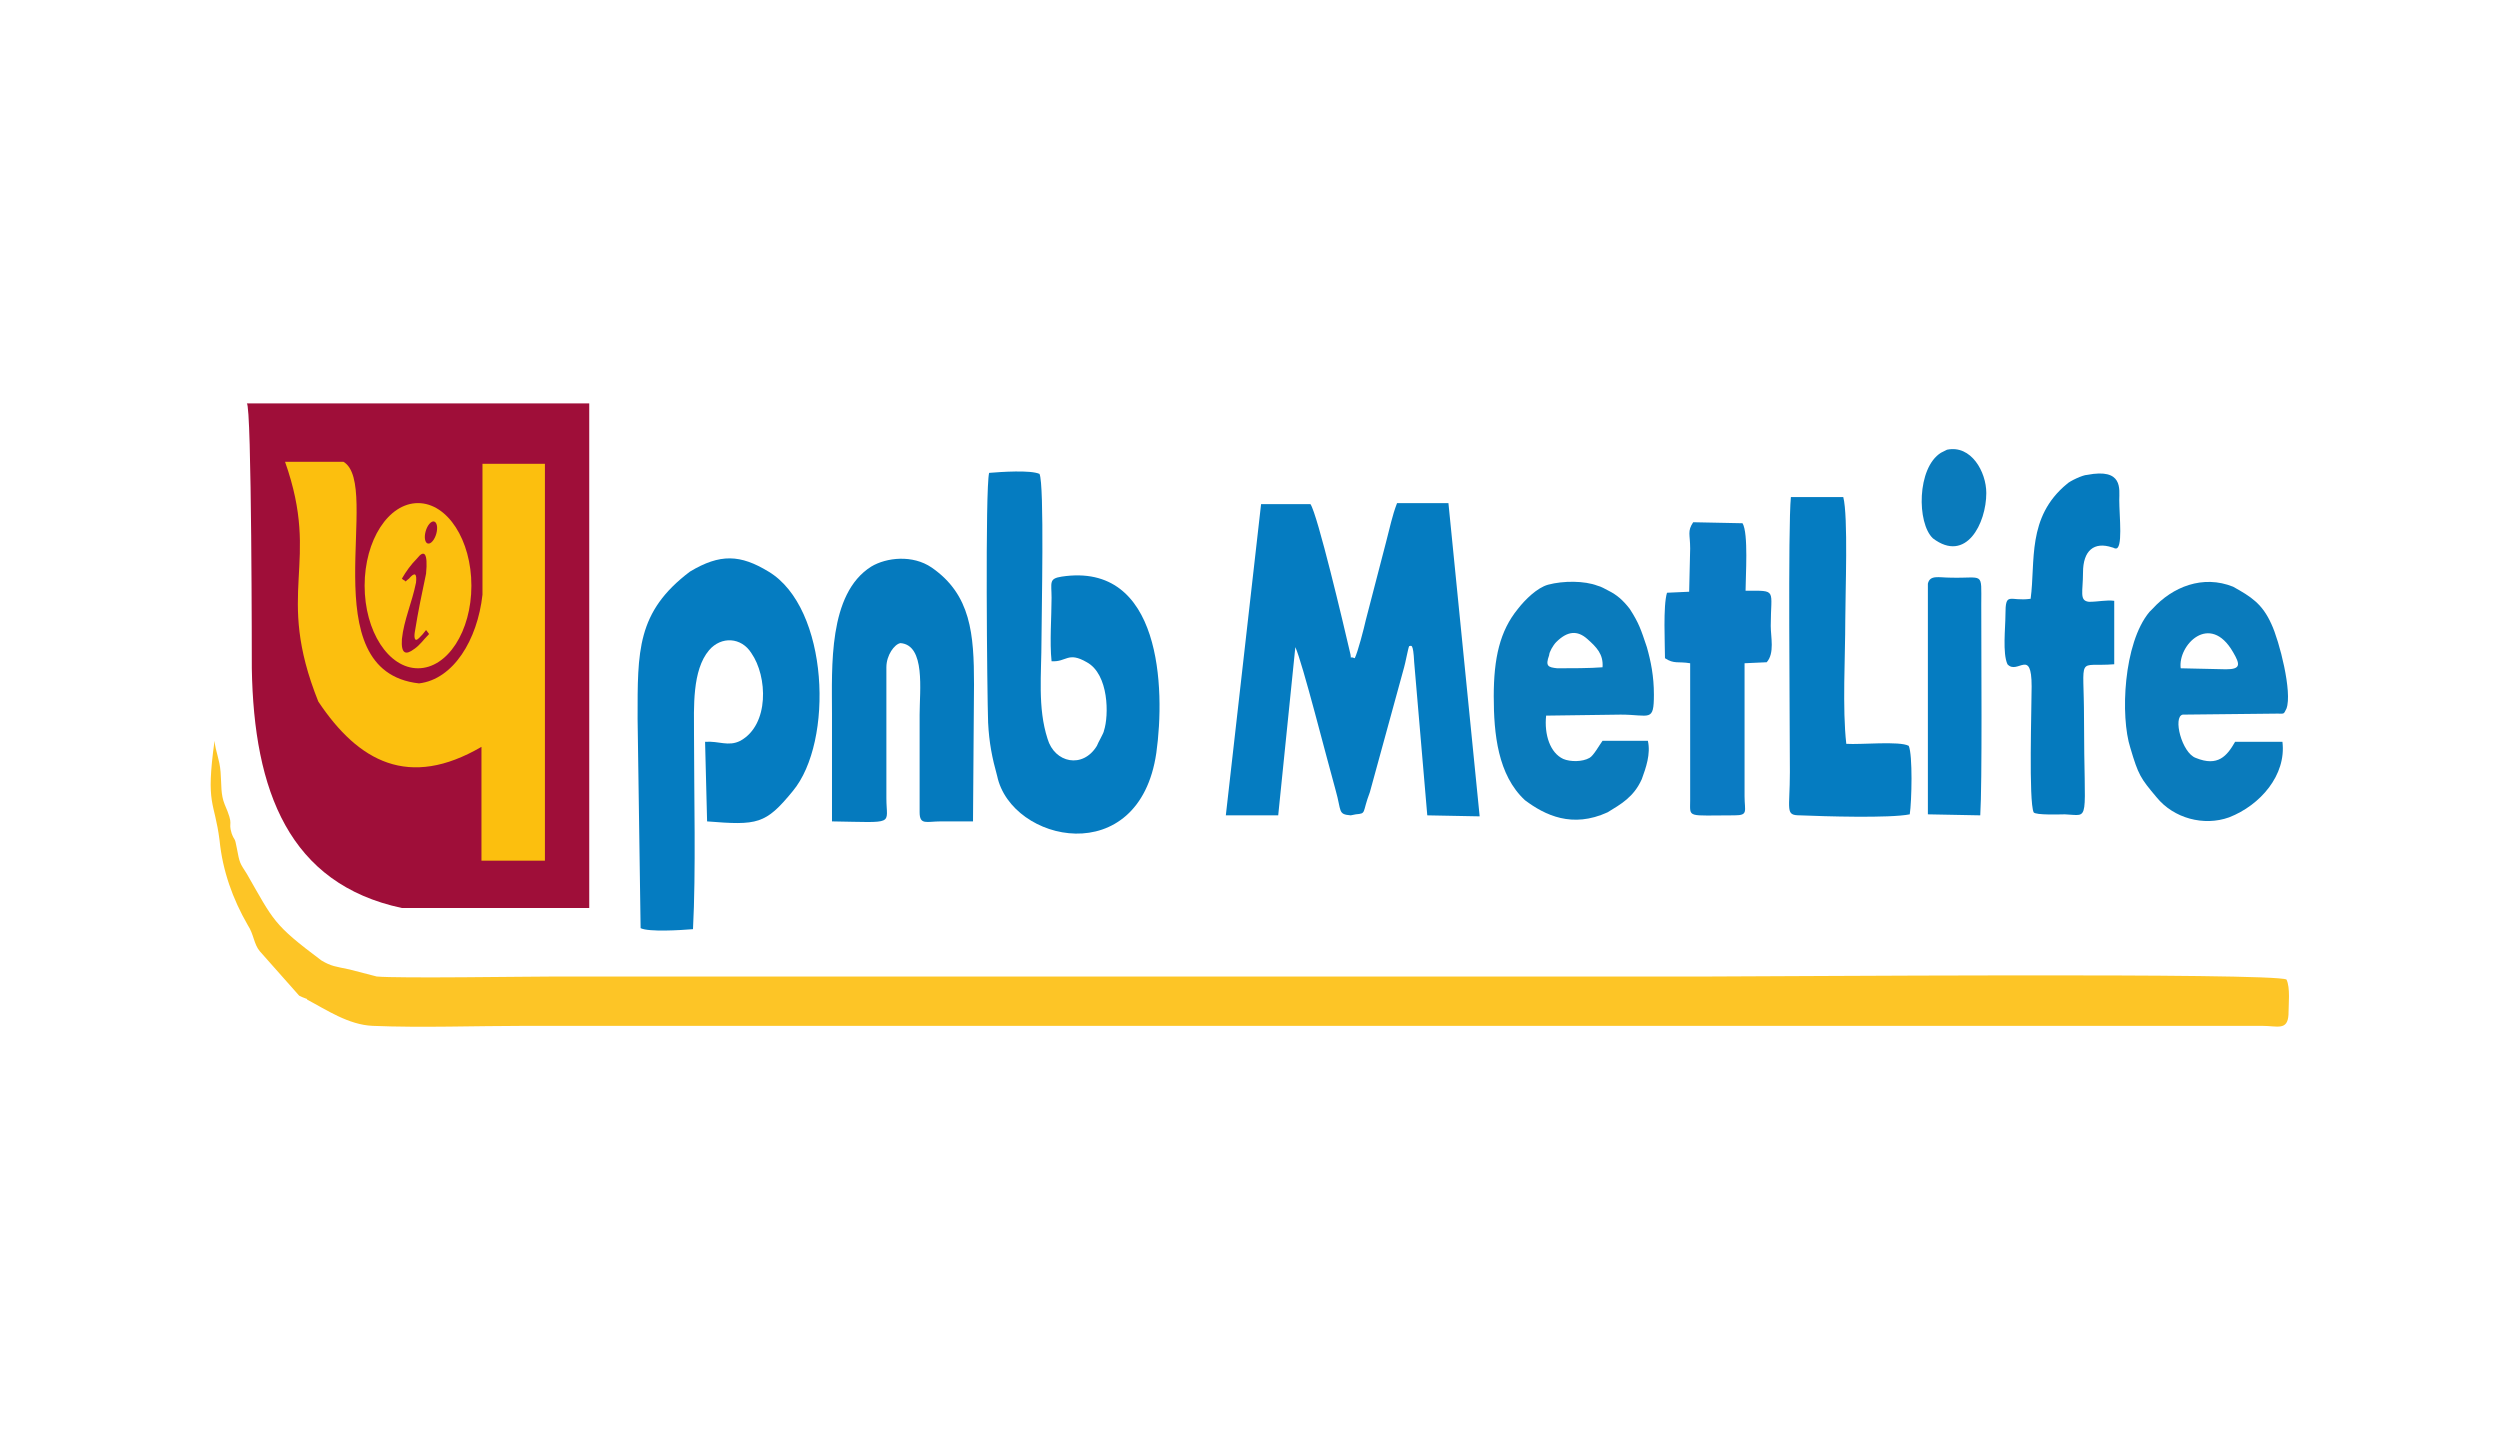<?xml version="1.0" encoding="UTF-8"?>
<!DOCTYPE svg PUBLIC "-//W3C//DTD SVG 1.1//EN" "http://www.w3.org/Graphics/SVG/1.1/DTD/svg11.dtd">
<!-- Creator: CorelDRAW X8 -->
<svg xmlns="http://www.w3.org/2000/svg" xml:space="preserve" width="1.604in" height="0.917in" version="1.1" style="shape-rendering:geometricPrecision; text-rendering:geometricPrecision; image-rendering:optimizeQuality; fill-rule:evenodd; clip-rule:evenodd"
viewBox="0 0 2482 1418"
 xmlns:xlink="http://www.w3.org/1999/xlink">
 <defs>
  <style type="text/css">
   <![CDATA[
    .fil0 {fill:none}
    .fil3 {fill:#057ABE}
    .fil2 {fill:#057CC1}
    .fil4 {fill:#0A7BBC}
    .fil5 {fill:#0A7BC3}
    .fil6 {fill:#9F0E39}
    .fil7 {fill:#FCBF0E}
    .fil1 {fill:#FDC526}
   ]]>
  </style>
 </defs>
 <g id="Layer_x0020_1">
  <rect class="fil0" width="2482" height="1418"/>
  <g id="_1711487338912">
   <path class="fil1" d="M2270 972c-13,-7 -510,-3 -571,-3l-1146 0c-28,0 -158,2 -179,0l-27 -7c-14,-3 -18,-3 -28,-9 -48,-36 -47,-39 -74,-86 -7,-11 -7,-10 -10,-26 -2,-11 -2,-6 -5,-14 -4,-13 3,-6 -7,-29 -4,-10 -3,-19 -4,-32 -1,-13 -5,-20 -6,-31 -9,65 0,59 5,99 3,30 13,58 28,84 6,9 6,19 12,26l39 44c4,2 2,1 7,3 0,0 1,0 1,1 19,10 41,25 65,26 49,2 102,0 151,0l1725 0c15,0 25,5 26,-11 0,-10 2,-27 -2,-35z"/>
   <path class="fil2" d="M1345 653c-7,-3 -2,4 -5,-7 -6,-26 -32,-136 -39,-146l-49 0 -35 309 52 0 17 -167c7,15 31,110 40,142 6,21 2,24 15,25 0,0 5,-1 5,-1 11,-1 6,-1 14,-22l34 -124c1,-3 4,-19 5,-21 2,0 4,-4 5,16l13 152 52 1 -31 -311 -51 0c-5,13 -7,24 -11,39l-20 77c-2,9 -8,32 -11,38z"/>
   <path class="fil2" d="M633 713l3 208c8,4 40,2 52,1 3,-57 1,-134 1,-194 0,-26 -2,-63 15,-83 12,-14 32,-13 42,3 16,23 18,71 -11,87 -12,6 -21,0 -35,1l2 79c50,4 58,3 85,-30 41,-49 36,-182 -24,-218 -28,-17 -48,-18 -78,0 -53,40 -52,79 -52,146z"/>
   <path class="fil2" d="M1044 656c15,1 16,-10 35,1 22,12 22,53 17,68 0,2 -6,12 -7,15 -14,23 -42,17 -49,-7 -10,-31 -6,-64 -6,-99 0,-23 3,-154 -2,-164 -9,-4 -38,-2 -50,-1 -4,16 -2,219 -1,248 1,20 4,35 9,53 14,66 141,94 158,-23 9,-64 5,-190 -94,-175 -13,2 -10,6 -10,21 0,19 -2,44 0,63z"/>
   <path class="fil3" d="M826 708l0 107c64,1 54,4 54,-23l0 -130c0,-12 8,-23 14,-24 25,2 19,47 19,71l0 97c0,13 7,9 21,9 11,0 21,0 32,0l1 -136c0,-50 -3,-89 -42,-116 -19,-13 -45,-10 -60,-1 -43,27 -39,100 -39,146z"/>
   <path class="fil4" d="M1591 662c-12,1 -32,1 -45,1 -9,-1 -12,-2 -8,-13 0,-3 4,-10 7,-13 11,-11 21,-12 31,-3 9,8 16,15 15,28zm-108 29c0,37 4,78 31,103 20,15 47,28 82,12 13,-8 26,-15 34,-33 4,-11 9,-25 6,-38l-45 0c-3,4 -9,15 -13,17 -7,4 -19,4 -26,1 -13,-6 -19,-24 -17,-43l74 -1c29,0 33,8 33,-20 0,-18 -3,-33 -7,-47 -6,-18 -8,-24 -17,-38 -7,-9 -13,-14 -21,-18 -4,-2 -7,-4 -11,-5 -13,-5 -34,-5 -49,-1 -11,3 -23,15 -30,24 -18,22 -24,49 -24,87z"/>
   <path class="fil4" d="M2210 664l-45 -1c-3,-23 29,-56 52,-16 7,12 8,17 -7,17zm56 72l-47 0c-8,14 -17,25 -39,16 -14,-5 -23,-41 -13,-43l94 -1c7,0 6,1 9,-5 6,-16 -7,-67 -15,-84 -9,-20 -20,-27 -38,-37 -30,-12 -60,0 -80,22 -1,1 -1,1 -1,1 -1,1 -2,2 -2,2 -26,31 -29,104 -19,135 8,27 10,30 26,49 17,21 47,29 72,20 31,-12 57,-42 53,-75z"/>
   <path class="fil3" d="M2016 594c-21,3 -25,-8 -25,16 0,13 -3,38 2,49 10,11 24,-17 24,22 0,21 -3,114 2,125 2,3 27,2 31,2 26,1 19,11 19,-95 0,-65 -8,-51 30,-54l0 -63c-8,-1 -16,1 -25,1 -10,-1 -6,-10 -6,-29 0,-22 11,-31 29,-25 1,0 2,1 3,1 8,2 4,-32 4,-48 0,-11 4,-32 -32,-25 -4,0 -17,6 -20,9 -40,33 -31,77 -36,114z"/>
   <path class="fil2" d="M1896 808c2,-13 3,-59 -1,-68 -9,-5 -48,-1 -62,-2 -4,-35 -1,-86 -1,-123 0,-26 3,-103 -2,-122l-52 0c-3,30 -1,221 -1,273 0,38 -5,43 10,43 24,1 89,3 109,-1z"/>
   <path class="fil5" d="M1678 544l-1 43 -22 1c-4,13 -2,51 -2,65 9,6 13,3 25,5l0 136c0,18 -4,15 44,15 14,0 10,-4 10,-19l0 -132 22 -1c8,-9 4,-25 4,-36 0,-37 7,-35 -25,-35 0,-14 3,-57 -3,-67l-49 -1c-6,9 -3,12 -3,26z"/>
   <path class="fil2" d="M1914 721l0 87 52 1c2,-31 1,-162 1,-209 0,-34 3,-26 -31,-27 -11,0 -20,-3 -22,6l0 142z"/>
   <path class="fil4" d="M1972 489c0,-21 -15,-48 -39,-43 0,0 -6,3 -6,3 -24,15 -24,70 -8,85 33,25 53,-15 53,-45z"/>
   <path class="fil6" d="M245 400l340 0 0 501c-62,0 -124,0 -186,0 -112,-24 -147,-116 -149,-238 0,0 0,-263 -5,-263z"/>
   <path class="fil7" d="M283 458c19,0 38,0 58,0 39,23 -33,208 75,220 34,-4 58,-43 63,-88 0,-43 0,-87 0,-130 21,0 42,0 62,0 0,132 0,263 0,394 -21,0 -42,0 -63,0 0,-37 0,-75 0,-113 -72,42 -122,15 -162,-45 -44,-110 3,-136 -33,-238z"/>
   <ellipse class="fil7" cx="415" cy="581" rx="53" ry="82"/>
   <path class="fil6" d="M403 577c-2,-2 -2,-1 -4,-3 4,-7 9,-14 15,-20 7,-9 11,-6 9,15 -4,19 -8,38 -11,57 -1,5 -1,12 4,7 3,-3 4,-4 7,-8l3 4c-6,6 -9,11 -15,15 -8,6 -13,5 -12,-10 2,-19 10,-36 14,-56 1,-9 -1,-11 -7,-4 0,0 -4,3 -3,3z"/>
   <ellipse class="fil6" transform="matrix(0.01 0.002 -0.003 0.011 427.87 528.22)" rx="532" ry="996"/>
  </g>
 </g>
</svg>
